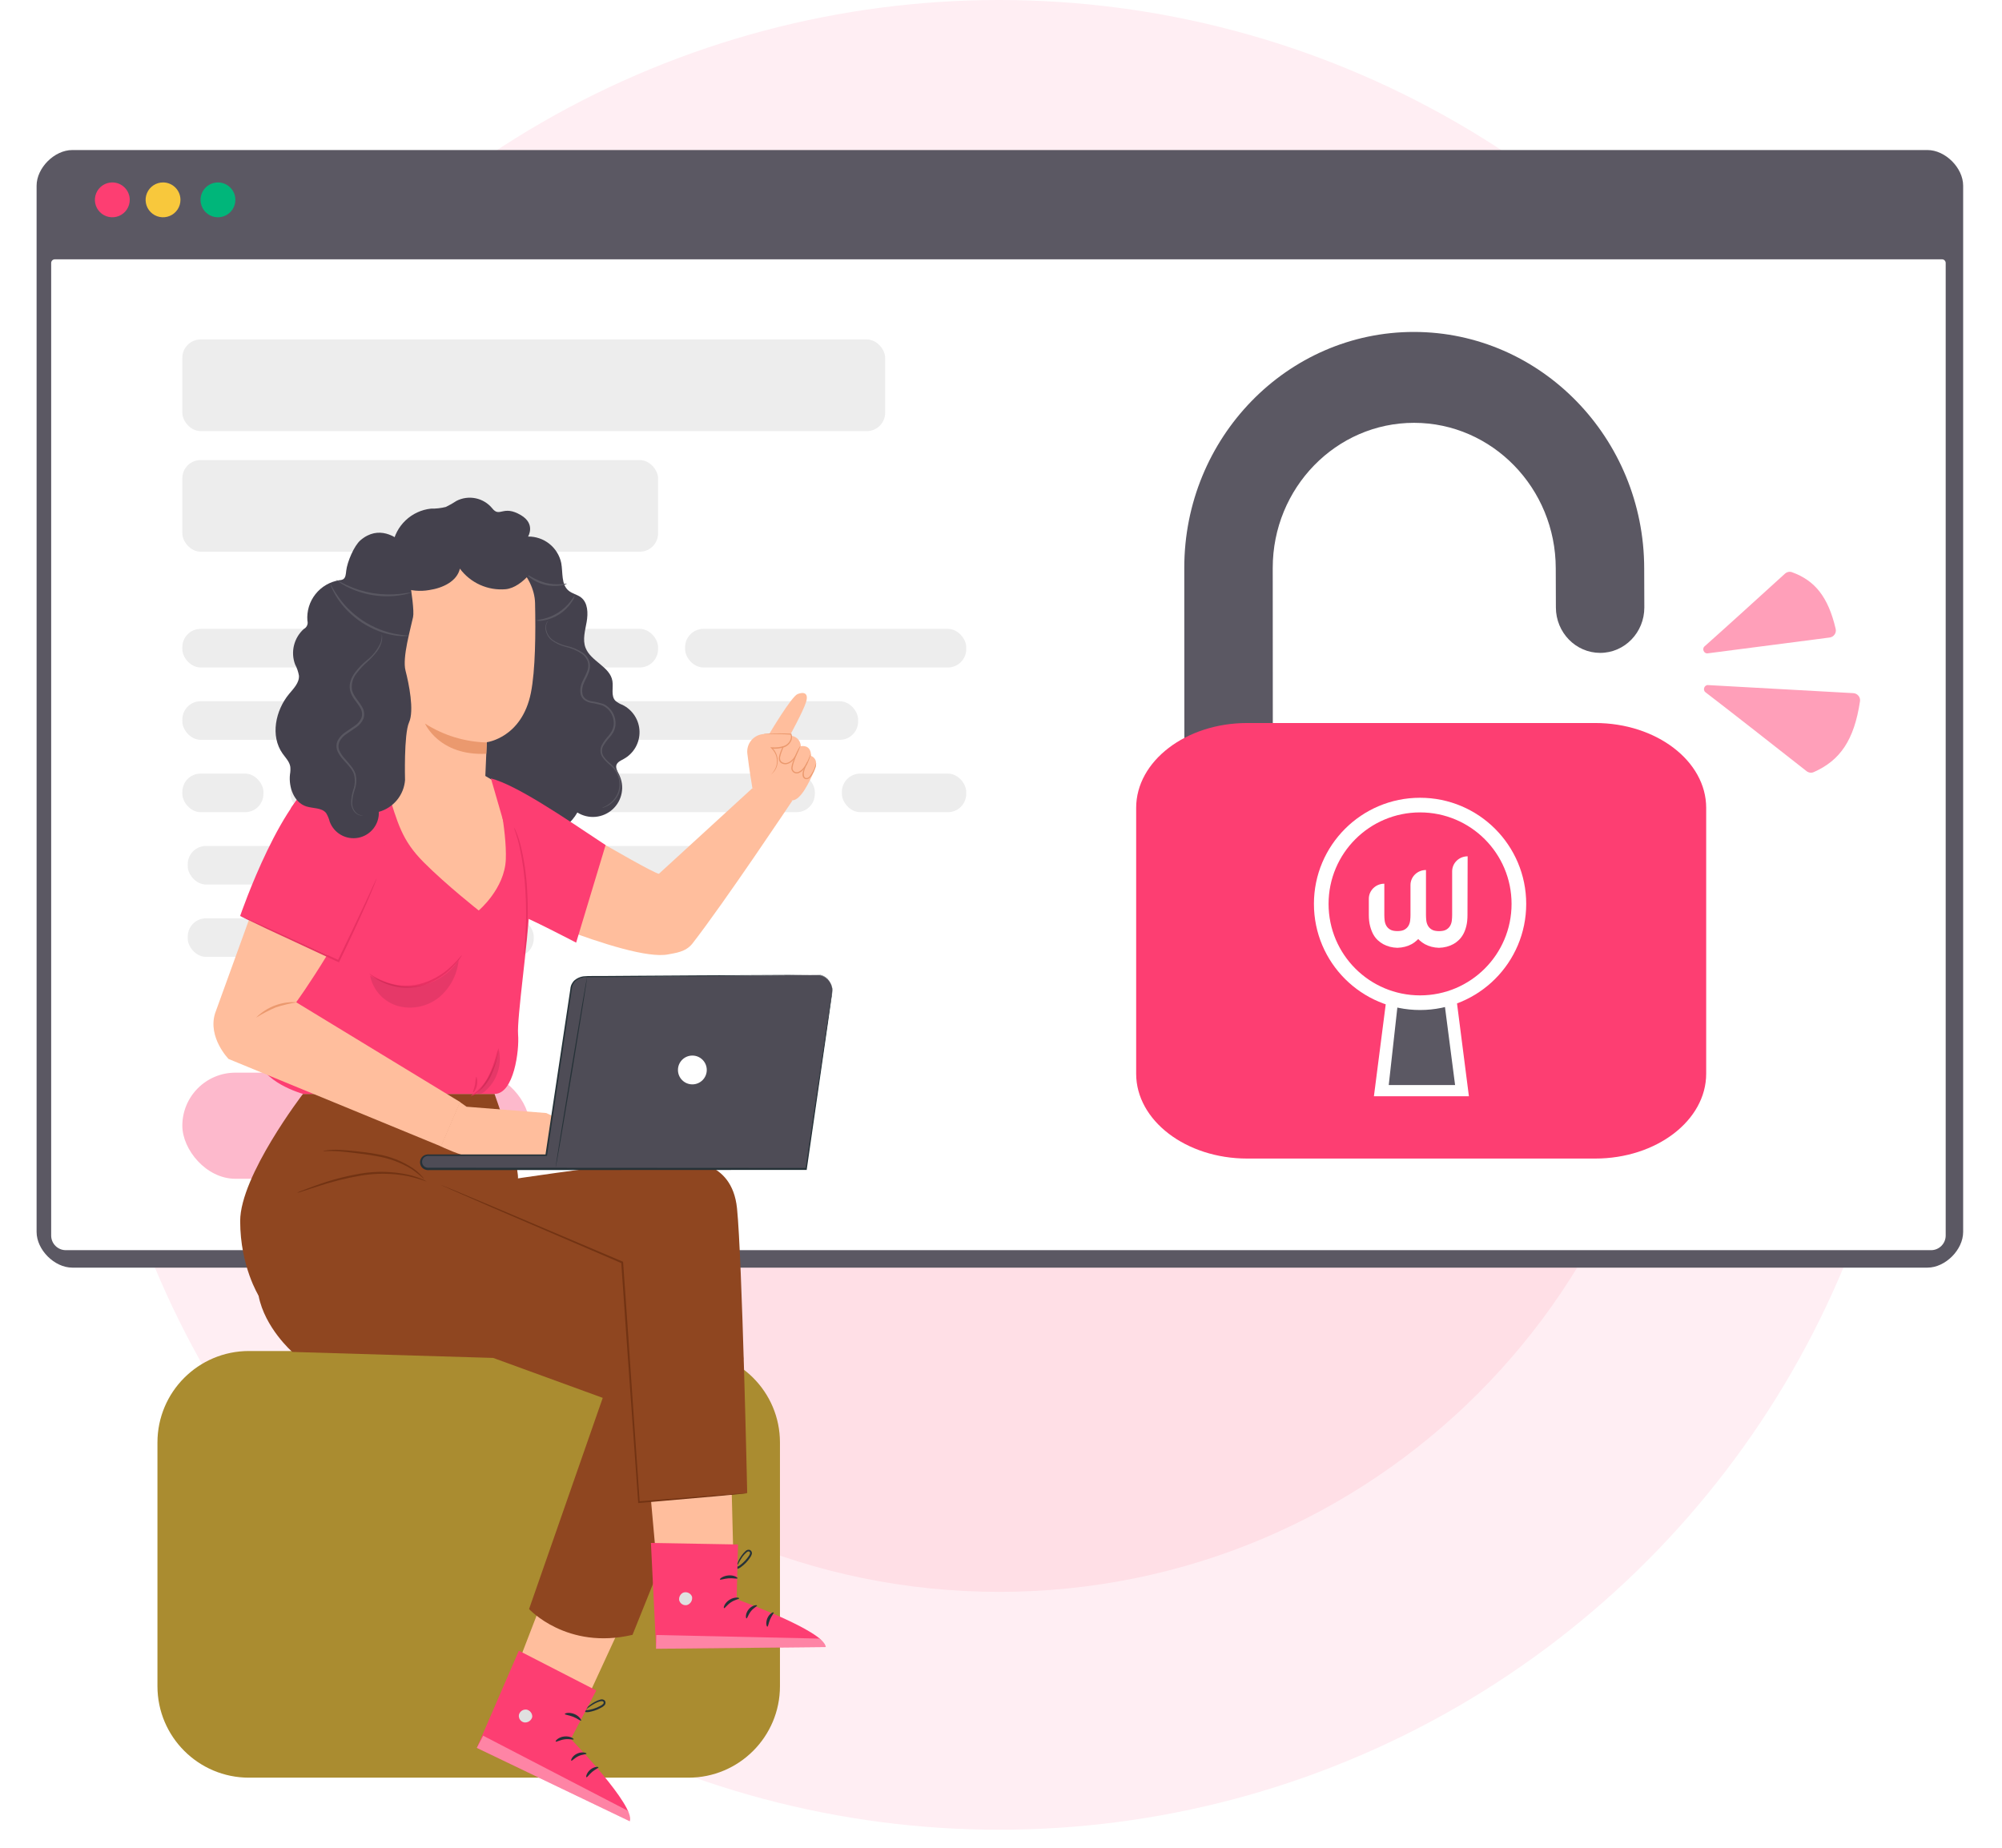 <svg width="547" height="505" viewBox="0 0 547 505" fill="none" xmlns="http://www.w3.org/2000/svg">
<circle cx="273" cy="250" r="250" fill="#FFEEF3"/>
<path d="M273 435C375.173 435 458 352.173 458 250C458 147.827 375.173 65 273 65C170.827 65 88 147.827 88 250C88 352.173 170.827 435 273 435Z" fill="#FFDFE6"/>
<g filter="url(#filter0_d)">
<path d="M526.637 37H19.748C14.874 37 10 41.874 10 46.748V332.648C10 337.522 14.874 342.397 19.748 342.397H526.637C531.512 342.397 536.386 337.522 536.386 332.648V46.748C536.386 41.874 531.512 37 526.637 37Z" fill="#5B5863"/>
<path d="M530.615 66.864H14.982C14.43 66.864 13.982 67.311 13.982 67.864V333.625C13.982 335.835 15.773 337.625 17.982 337.625H527.615C529.824 337.625 531.615 335.835 531.615 333.625V67.864C531.615 67.311 531.167 66.864 530.615 66.864Z" fill="white"/>
<path d="M487.692 152.769C481.39 158.51 470.797 168.129 465.714 172.642C464.956 173.315 465.57 174.667 466.575 174.536L499.891 170.214C501.034 170.065 501.82 168.98 501.557 167.858C499.502 159.083 495.879 154.634 489.622 152.364C488.956 152.123 488.216 152.291 487.692 152.769Z" fill="#FF9FB9"/>
<path d="M493.597 206.724C485.666 200.484 472.049 189.807 465.965 185.158C465.16 184.542 465.665 183.151 466.676 183.207L506.36 185.409C507.51 185.472 508.372 186.495 508.201 187.635C506.604 198.261 502.758 203.806 495.56 206.99C494.91 207.278 494.156 207.163 493.597 206.724Z" fill="#FF9FB9"/>
<g filter="url(#filter1_d)">
<path d="M327.16 228.137C324.971 225.888 323.617 222.783 323.614 219.353L323.578 147.207C323.55 111.613 351.712 82.678 386.357 82.707C421.001 82.737 449.21 111.724 449.238 147.326L449.274 158C449.279 164.859 443.875 170.414 437.202 170.408C430.528 170.402 425.114 164.838 425.109 157.98L425.073 147.306C425.056 125.398 407.697 107.561 386.377 107.543C365.057 107.524 347.726 125.327 347.744 147.227L347.779 219.373C347.785 226.231 342.379 231.786 335.706 231.78C332.37 231.778 329.347 230.385 327.16 228.137Z" fill="#5B5863"/>
<path d="M340.769 308.591C324.04 308.591 310.429 298.19 310.429 285.406V212.757C310.429 199.973 324.04 189.572 340.769 189.572H435.836C452.566 189.572 466.176 199.973 466.176 212.757V285.406C466.176 298.19 452.566 308.591 435.836 308.591H340.769Z" fill="#FD3E72"/>
<path d="M450.196 218.851C450.196 211.775 441.881 205.987 431.719 205.987H344.874C334.711 205.987 326.396 211.775 326.396 218.851V279.31C326.396 286.385 334.711 292.174 344.874 292.174H431.719C441.881 292.174 450.196 286.385 450.196 279.31V218.851Z" fill="#FD3E72"/>
<path d="M403.949 244.46C403.949 236.474 396.797 230 387.975 230C379.152 230 372 236.474 372 244.46C372 249.751 375.149 254.433 379.834 256.954L375.391 291.563H388.368H401.344L396.86 256.544C401.134 253.95 403.949 249.469 403.949 244.46Z" fill="white"/>
<path d="M380 288L383 261H393.5L397 288H380Z" fill="#5B5863" stroke="#5B5863"/>
<circle cx="388" cy="239" r="29" fill="white"/>
<circle cx="388" cy="239" r="23.5" fill="#FD3E72" stroke="#FD3E72" stroke-width="3"/>
<path d="M401 226C398.656 226 396.766 227.836 396.766 230.112V242.022C396.766 242.52 396.737 243.018 396.678 243.544C396.62 244.056 396.473 244.526 396.239 244.953C396.004 245.38 395.653 245.735 395.184 246.02C394.715 246.304 394.041 246.447 393.192 246.447C392.342 246.447 391.668 246.304 391.199 246.02C390.73 245.735 390.379 245.38 390.144 244.953C389.91 244.526 389.763 244.056 389.705 243.544C389.646 243.032 389.617 242.52 389.617 242.022V229.742C387.273 229.742 385.383 231.578 385.383 233.854V242.007C385.383 242.505 385.354 243.003 385.295 243.53C385.237 244.042 385.09 244.512 384.856 244.939C384.621 245.365 384.27 245.721 383.801 246.006C383.332 246.29 382.658 246.433 381.808 246.433C380.959 246.433 380.285 246.29 379.816 246.006C379.347 245.721 378.996 245.365 378.761 244.939C378.527 244.512 378.38 244.042 378.322 243.53C378.263 243.018 378.234 242.505 378.234 242.007V233.484C375.89 233.484 374 235.334 374 237.596V242.007C374 243.174 374.117 244.199 374.352 245.081C374.586 245.963 374.879 246.717 375.231 247.357C375.597 247.998 376.007 248.524 376.476 248.951C376.945 249.378 377.428 249.719 377.912 249.99C379.04 250.616 380.343 250.957 381.794 251C383.273 250.957 384.577 250.616 385.72 249.99C386.203 249.719 386.687 249.378 387.141 248.951C387.258 248.837 387.375 248.723 387.493 248.595C387.61 248.723 387.727 248.837 387.844 248.951C388.313 249.378 388.797 249.719 389.28 249.99C390.408 250.616 391.712 250.957 393.162 251C394.642 250.957 395.946 250.616 397.088 249.99C397.572 249.719 398.055 249.378 398.509 248.951C398.978 248.524 399.388 247.998 399.755 247.357C400.121 246.717 400.414 245.963 400.634 245.081C400.854 244.199 400.956 243.188 400.956 242.007L401 226Z" fill="white"/>
</g>
<rect x="49.818" y="289.119" width="94.904" height="28.998" rx="14.499" fill="#FDB9CC"/>
<rect x="49.818" y="88.763" width="192.025" height="25.044" rx="5" fill="#EDEDED"/>
<rect x="49.818" y="121.718" width="129.986" height="25.044" rx="5" fill="#EDEDED"/>
<rect x="49.818" y="167.85" width="129.986" height="10.545" rx="5" fill="#EDEDED"/>
<rect x="49.818" y="187.622" width="88.627" height="10.545" rx="5" fill="#EDEDED"/>
<rect x="145.831" y="187.622" width="88.627" height="10.545" rx="5" fill="#EDEDED"/>
<rect x="49.818" y="207.393" width="22.157" height="10.545" rx="5" fill="#EDEDED"/>
<rect x="79.361" y="207.393" width="143.28" height="10.545" rx="5" fill="#EDEDED"/>
<rect x="51.296" y="227.164" width="150.666" height="10.545" rx="5" fill="#EDEDED"/>
<rect x="51.296" y="246.937" width="54.653" height="10.545" rx="5" fill="#EDEDED"/>
<rect x="117.766" y="246.937" width="28.065" height="10.545" rx="5" fill="#EDEDED"/>
<rect x="230.026" y="207.393" width="33.974" height="10.545" rx="5" fill="#EDEDED"/>
<rect x="187.19" y="167.851" width="76.81" height="10.545" rx="5" fill="#EDEDED"/>
<path d="M64.311 50.613C64.311 51.555 64.031 52.475 63.508 53.258C62.985 54.041 62.241 54.652 61.371 55.012C60.501 55.372 59.544 55.467 58.62 55.283C57.697 55.099 56.849 54.646 56.183 53.98C55.517 53.314 55.063 52.466 54.88 51.542C54.696 50.618 54.79 49.661 55.151 48.791C55.511 47.921 56.121 47.178 56.904 46.654C57.687 46.131 58.608 45.852 59.549 45.852C60.175 45.852 60.794 45.975 61.371 46.215C61.949 46.454 62.474 46.804 62.916 47.247C63.358 47.689 63.709 48.214 63.948 48.791C64.187 49.369 64.311 49.988 64.311 50.613Z" fill="#00B67A"/>
<path d="M35.449 50.613C35.449 51.555 35.17 52.475 34.647 53.258C34.123 54.041 33.38 54.652 32.51 55.012C31.64 55.372 30.683 55.467 29.759 55.283C28.835 55.099 27.987 54.646 27.321 53.98C26.655 53.314 26.202 52.466 26.018 51.542C25.834 50.618 25.929 49.661 26.289 48.791C26.649 47.921 27.26 47.178 28.043 46.654C28.826 46.131 29.746 45.852 30.688 45.852C31.313 45.852 31.932 45.975 32.51 46.215C33.087 46.454 33.612 46.804 34.054 47.247C34.497 47.689 34.847 48.214 35.087 48.791C35.326 49.369 35.449 49.988 35.449 50.613Z" fill="#FD3E72"/>
<path d="M49.307 50.614C49.307 51.557 49.026 52.48 48.501 53.264C47.976 54.048 47.229 54.658 46.356 55.017C45.483 55.376 44.524 55.467 43.599 55.279C42.674 55.092 41.826 54.633 41.162 53.962C40.498 53.292 40.048 52.439 39.87 51.512C39.692 50.585 39.793 49.626 40.161 48.757C40.529 47.888 41.147 47.148 41.936 46.631C42.726 46.114 43.651 45.843 44.595 45.852C45.849 45.865 47.047 46.373 47.93 47.264C48.812 48.156 49.307 49.359 49.307 50.614Z" fill="#F8C83C"/>
</g>
<g filter="url(#filter2_d)">
<path d="M188.105 365.181H68.02C54.213 365.181 43.02 376.374 43.02 390.181V456.772C43.02 470.579 54.213 481.772 68.02 481.772H188.105C201.912 481.772 213.105 470.579 213.105 456.772V390.181C213.105 376.374 201.912 365.181 188.105 365.181Z" fill="#AA8C30"/>
<path d="M107.258 144.968C107.667 142.382 108.917 140.004 110.814 138.201C112.711 136.397 115.149 135.269 117.752 134.99C119.12 135.016 120.486 134.862 121.815 134.532C122.826 134.044 123.802 133.488 124.738 132.866C126.35 132.045 128.194 131.798 129.966 132.167C131.737 132.535 133.33 133.497 134.481 134.893C136.566 137.563 137.404 133.85 142.334 136.773C146.417 139.2 144.283 142.62 144.283 142.62C146.397 142.589 148.456 143.293 150.108 144.612C151.761 145.93 152.905 147.781 153.344 149.849C153.832 152.48 153.296 155.695 155.342 157.391C156.316 158.229 157.719 158.453 158.752 159.252C160.652 160.723 160.701 163.568 160.292 165.936C159.882 168.303 159.122 170.807 159.999 173.048C161.441 176.731 166.683 178.183 167.326 182.081C167.628 183.922 166.859 186.134 168.135 187.488C168.712 187.978 169.372 188.361 170.084 188.618C171.454 189.292 172.613 190.329 173.433 191.617C174.254 192.904 174.705 194.392 174.737 195.919C174.769 197.445 174.381 198.951 173.616 200.272C172.85 201.593 171.736 202.678 170.396 203.409C169.655 203.818 168.768 204.189 168.447 204.987C168.125 205.786 168.72 206.8 169.139 207.647C169.924 209.207 170.177 210.981 169.859 212.698C169.542 214.415 168.671 215.981 167.381 217.157C166.09 218.333 164.45 219.055 162.71 219.211C160.971 219.368 159.229 218.951 157.748 218.024C156.148 220.854 153.51 222.951 150.392 223.87C148.977 224.337 147.456 224.377 146.017 223.987C144.902 223.58 143.881 222.95 143.016 222.136C138.758 218.424 132.786 212.743 132.386 207.112" fill="#44414D"/>
<path d="M205.55 211.399L180.022 234.783C176.855 234.052 137.989 210.814 137.989 210.814L131.87 240.717C131.87 240.717 171.652 259.005 182.594 256.793C184.387 256.423 187.32 256.199 189.161 253.87C197.931 242.617 216.502 214.77 216.502 214.77L205.55 211.399Z" fill="#FFBE9D"/>
<path d="M217.914 185.666C216.229 186.358 210.207 196.51 210.207 196.51L208.697 196.588C208.041 196.624 207.399 196.793 206.812 197.087C206.224 197.38 205.703 197.792 205.281 198.295C204.858 198.799 204.544 199.383 204.358 200.013C204.171 200.643 204.116 201.305 204.196 201.957C204.693 206.186 205.579 211.398 205.579 211.398L213.998 215.237L216.502 214.711C218.821 214.594 221.081 209.839 222.513 206.546C223.946 203.253 221.597 202.561 221.597 202.561C221.597 199.258 218.801 199.911 218.801 199.911C218.794 199.524 218.709 199.143 218.554 198.79C218.398 198.436 218.173 198.117 217.893 197.85C217.613 197.584 217.283 197.376 216.922 197.238C216.561 197.1 216.177 197.035 215.79 197.046C215.79 197.046 219.522 190.226 220.253 187.8C220.984 185.374 219.6 184.984 217.914 185.666Z" fill="#FFBE9D"/>
<path d="M218.635 199.911C218.394 200.642 218.101 201.355 217.759 202.045C217.607 202.407 217.431 202.758 217.232 203.097C216.979 203.481 216.67 203.826 216.316 204.12C215.921 204.46 215.45 204.7 214.943 204.822C214.659 204.873 214.368 204.865 214.088 204.798C213.808 204.731 213.545 204.606 213.316 204.432C213.081 204.238 212.914 203.976 212.838 203.682C212.78 203.402 212.78 203.113 212.838 202.834C212.939 202.345 213.082 201.865 213.267 201.402C213.565 200.615 213.917 199.85 214.319 199.112C214.585 198.617 214.881 198.138 215.206 197.68C215.309 197.497 215.44 197.333 215.595 197.192C215.644 197.192 215.147 197.952 214.524 199.219C214.154 199.962 213.828 200.727 213.549 201.509C213.38 201.959 213.246 202.421 213.15 202.892C213.096 203.121 213.105 203.361 213.175 203.585C213.246 203.81 213.375 204.011 213.549 204.169C213.742 204.313 213.963 204.416 214.198 204.472C214.433 204.527 214.676 204.533 214.913 204.49C215.365 204.384 215.785 204.174 216.141 203.876C216.481 203.598 216.776 203.269 217.018 202.902C217.225 202.592 217.407 202.266 217.564 201.928C217.87 201.23 218.228 200.555 218.635 199.911Z" fill="#EB996E"/>
<path d="M221.5 202.093C221.481 202.293 221.435 202.49 221.364 202.678C221.21 203.198 221.025 203.709 220.808 204.207C220.499 204.967 220.068 205.671 219.532 206.292C219.217 206.677 218.816 206.984 218.363 207.189C218.108 207.323 217.821 207.38 217.534 207.352C217.248 207.325 216.976 207.214 216.753 207.034C216.529 206.853 216.363 206.611 216.275 206.338C216.187 206.064 216.181 205.77 216.258 205.493C216.34 205.014 216.471 204.544 216.648 204.09C216.907 203.33 217.21 202.585 217.554 201.859C217.846 201.236 218.109 200.739 218.304 200.407C218.386 200.225 218.498 200.057 218.635 199.91C218.684 199.91 218.294 200.69 217.768 201.947C217.505 202.58 217.213 203.34 216.94 204.188C216.773 204.621 216.655 205.072 216.589 205.532C216.521 205.751 216.519 205.985 216.584 206.205C216.65 206.424 216.779 206.619 216.956 206.765C217.133 206.91 217.349 207 217.577 207.022C217.805 207.043 218.035 206.996 218.236 206.887C218.647 206.697 219.013 206.422 219.308 206.078C219.835 205.499 220.269 204.842 220.594 204.129C221.14 202.882 221.451 202.073 221.5 202.093Z" fill="#EB996E"/>
<path d="M222.991 204.539C222.992 205.079 222.879 205.614 222.659 206.108C222.463 206.661 222.205 207.191 221.89 207.686C221.708 207.989 221.493 208.27 221.247 208.524C221.099 208.675 220.918 208.788 220.718 208.854C220.518 208.92 220.305 208.937 220.097 208.904C219.889 208.847 219.702 208.729 219.56 208.566C219.418 208.403 219.327 208.202 219.298 207.988C219.247 207.627 219.267 207.26 219.356 206.907C219.496 206.337 219.706 205.788 219.98 205.27C220.202 204.784 220.452 204.312 220.73 203.857C220.626 204.384 220.446 204.893 220.194 205.367C219.959 205.882 219.779 206.421 219.659 206.975C219.602 207.297 219.602 207.627 219.659 207.949C219.678 208.1 219.74 208.242 219.836 208.359C219.933 208.476 220.06 208.564 220.204 208.612C220.361 208.635 220.521 208.619 220.67 208.567C220.82 208.514 220.954 208.426 221.062 208.31C221.292 208.081 221.495 207.826 221.666 207.55C221.984 207.075 222.257 206.573 222.484 206.049C222.825 205.133 222.942 204.529 222.991 204.539Z" fill="#EB996E"/>
<path d="M208.697 196.588C211.178 196.484 213.663 196.507 216.141 196.656C216.319 197.281 216.267 197.948 215.996 198.538C215.724 199.128 215.25 199.601 214.66 199.872C213.46 200.371 212.153 200.559 210.86 200.417C211.356 200.881 211.749 201.444 212.014 202.069C212.28 202.694 212.412 203.367 212.402 204.046C212.392 204.725 212.24 205.394 211.956 206.011C211.672 206.628 211.262 207.178 210.753 207.627" fill="#FFBE9D"/>
<path d="M210.753 207.589C211.27 207.038 211.682 206.397 211.971 205.699C212.311 204.809 212.377 203.838 212.16 202.91C211.943 201.983 211.453 201.142 210.753 200.496L210.441 200.203H210.87C212.018 200.314 213.177 200.181 214.27 199.814C215.586 199.307 216.472 197.806 215.995 196.666L216.131 196.764C213.959 196.598 212.098 196.598 210.782 196.579H209.252C209.068 196.604 208.881 196.604 208.697 196.579C208.876 196.534 209.059 196.511 209.243 196.511C209.603 196.511 210.12 196.452 210.782 196.433C212.098 196.433 213.959 196.355 216.151 196.491H216.248V196.588C216.376 196.93 216.425 197.295 216.391 197.658C216.357 198.021 216.242 198.371 216.053 198.683C215.673 199.352 215.079 199.873 214.368 200.164C213.224 200.55 212.012 200.686 210.811 200.564L210.928 200.291C211.752 201.065 212.288 202.095 212.448 203.214C212.574 204.089 212.46 204.981 212.117 205.796C211.883 206.329 211.552 206.815 211.143 207.228C211.032 207.368 210.901 207.49 210.753 207.589Z" fill="#EB996E"/>
<path d="M159.96 463.551C160.148 463.3 160.278 463.01 160.34 462.703C160.587 461.889 160.656 461.032 160.545 460.189C160.52 459.895 160.451 459.605 160.34 459.332C160.276 459.155 160.166 458.999 160.02 458.88C159.874 458.762 159.698 458.685 159.512 458.659C159.399 458.647 159.284 458.659 159.176 458.696C159.068 458.733 158.97 458.794 158.888 458.874C158.743 459.032 158.654 459.234 158.635 459.449C158.605 459.799 158.605 460.151 158.635 460.501C158.694 461.212 158.694 461.884 158.801 462.713C158.838 462.948 158.938 463.17 159.091 463.353C159.244 463.537 159.443 463.676 159.668 463.755C160.095 463.881 160.547 463.901 160.983 463.814C161.77 463.672 162.537 463.443 163.273 463.132C163.623 462.982 163.965 462.813 164.296 462.625C164.649 462.455 164.963 462.217 165.222 461.923C165.368 461.748 165.447 461.528 165.447 461.3C165.447 461.072 165.368 460.851 165.222 460.676C165.072 460.542 164.891 460.447 164.695 460.401C164.499 460.355 164.295 460.359 164.101 460.413C163.528 460.564 162.978 460.79 162.464 461.085C161.721 461.487 161.039 461.992 160.438 462.586C160.019 463.005 159.834 463.287 159.863 463.307C160.726 462.595 161.656 461.968 162.64 461.436C163.129 461.185 163.645 460.993 164.179 460.861C164.452 460.861 164.744 460.861 164.852 460.998C164.915 461.093 164.944 461.206 164.933 461.32C164.922 461.433 164.873 461.54 164.793 461.621C164.566 461.846 164.303 462.031 164.014 462.167C163.702 462.333 163.371 462.489 163.039 462.635C162.337 462.924 161.605 463.137 160.857 463.268C160.518 463.352 160.163 463.352 159.824 463.268C159.684 463.223 159.561 463.138 159.469 463.024C159.378 462.91 159.321 462.771 159.307 462.625C159.2 461.953 159.181 461.173 159.113 460.501C159.074 460.178 159.057 459.852 159.064 459.527C159.064 459.254 159.22 459.117 159.415 459.137C159.873 459.137 160.028 459.77 160.106 460.267C160.27 461.361 160.221 462.476 159.96 463.551Z" fill="#263238"/>
<path d="M201.438 424.381C201.508 424.077 201.508 423.76 201.438 423.456C201.28 422.614 200.948 421.814 200.464 421.107C200.314 420.856 200.127 420.63 199.908 420.435C199.773 420.303 199.605 420.211 199.421 420.168C199.237 420.125 199.045 420.133 198.866 420.192C198.758 420.23 198.66 420.292 198.579 420.373C198.498 420.453 198.436 420.551 198.398 420.659C198.334 420.862 198.334 421.08 198.398 421.283C198.529 421.622 198.692 421.949 198.885 422.257C199.246 422.871 199.538 423.475 200.006 424.206C200.144 424.4 200.332 424.553 200.549 424.651C200.767 424.749 201.006 424.787 201.243 424.761C201.682 424.688 202.095 424.503 202.442 424.225C203.403 423.536 204.234 422.681 204.897 421.702C205.133 421.392 205.312 421.042 205.423 420.669C205.481 420.448 205.459 420.213 205.361 420.006C205.263 419.8 205.095 419.634 204.887 419.539C204.697 419.48 204.495 419.472 204.3 419.515C204.105 419.558 203.925 419.65 203.777 419.782C203.327 420.174 202.931 420.623 202.598 421.117C202.112 421.807 201.725 422.561 201.448 423.358C201.32 423.64 201.251 423.945 201.243 424.255C201.71 423.232 202.268 422.254 202.909 421.331C203.237 420.891 203.616 420.492 204.04 420.143C204.126 420.06 204.233 420.001 204.348 419.97C204.464 419.939 204.586 419.938 204.702 419.967C204.798 420.024 204.872 420.112 204.911 420.217C204.95 420.321 204.952 420.436 204.917 420.542C204.819 420.847 204.668 421.131 204.468 421.38C204.261 421.676 204.037 421.959 203.796 422.228C203.299 422.801 202.736 423.315 202.12 423.758C201.838 423.984 201.502 424.134 201.146 424.196C201 424.215 200.852 424.192 200.719 424.13C200.587 424.068 200.474 423.969 200.396 423.845C200.006 423.29 199.636 422.598 199.285 422.023C199.106 421.754 198.949 421.471 198.817 421.176C198.72 420.913 198.817 420.747 198.954 420.669C199.382 420.494 199.791 420.971 200.074 421.38C200.71 422.288 201.173 423.305 201.438 424.381Z" fill="#263238"/>
<path d="M172.549 433.891L160.662 459.663L141.477 450.796L153.773 418.906L172.549 433.891Z" fill="#FFBE9D"/>
<path d="M162.912 457.938L155.965 471.19C155.965 471.19 173.747 489.575 172.071 493.677L130.272 473.635L141.759 447.074L162.912 457.938Z" fill="#FD3E72"/>
<path d="M143.903 463.18C143.442 463.109 142.971 463.211 142.581 463.466C142.19 463.722 141.908 464.112 141.789 464.563C141.702 465.028 141.8 465.508 142.062 465.901C142.324 466.294 142.73 466.569 143.192 466.668C143.681 466.741 144.18 466.63 144.592 466.357C145.005 466.083 145.301 465.666 145.423 465.187C145.451 464.703 145.297 464.227 144.993 463.851C144.688 463.474 144.255 463.225 143.776 463.15" fill="#E0E0E0"/>
<g opacity="0.6">
<path opacity="0.6" d="M130.272 473.635L132.016 470.302L171.438 490.764C171.438 490.764 172.909 492.469 172.071 493.687L130.272 473.635Z" fill="white"/>
</g>
<path d="M156.745 471.295C156.638 471.5 155.576 471.101 154.251 471.295C152.925 471.49 151.99 472.075 151.834 471.9C151.678 471.724 152.555 470.691 154.163 470.516C155.771 470.341 156.833 471.13 156.745 471.295Z" fill="#263238"/>
<path d="M160.253 475.213C160.204 475.437 159.161 475.359 158.051 475.886C156.94 476.412 156.306 477.24 156.102 477.133C155.897 477.026 156.326 475.808 157.719 475.184C159.113 474.561 160.34 475.018 160.253 475.213Z" fill="#263238"/>
<path d="M160.233 481.653C160.028 481.653 160.233 480.455 161.285 479.587C162.338 478.72 163.517 478.73 163.517 478.944C163.517 479.159 162.649 479.47 161.792 480.191C160.935 480.912 160.438 481.731 160.233 481.653Z" fill="#263238"/>
<path d="M158.781 466.191C158.606 466.337 157.807 465.606 156.618 465.139C155.429 464.671 154.348 464.593 154.328 464.369C154.309 464.145 155.517 463.823 156.91 464.369C158.304 464.915 158.908 466.084 158.781 466.191Z" fill="#263238"/>
<path d="M172.822 442.738L203.104 367.382C203.104 367.382 202.403 353.994 199.938 349.775C197.473 345.556 122.818 320.896 122.818 320.896C122.818 320.896 103.799 316.316 91.123 320.896C78.446 325.475 68.937 341.357 70.661 350.126C72.386 358.895 79.859 365.433 79.859 365.433L134.754 367.07L164.686 377.983L144.556 435.693C144.556 435.693 154.884 446.966 172.822 442.738Z" fill="#8F4620"/>
<path d="M199.636 392.218L200.347 420.581L179.223 421.098L176.173 387.054L199.636 392.218Z" fill="#FFBE9D"/>
<path d="M201.653 418.048L201.263 433.005C201.263 433.005 225.339 441.647 225.621 446.071L179.272 446.548L177.849 417.629L201.653 418.048Z" fill="#FD3E72"/>
<path d="M186.862 431.133C186.423 431.284 186.052 431.587 185.816 431.987C185.58 432.387 185.495 432.859 185.576 433.316C185.702 433.763 185.994 434.145 186.392 434.385C186.791 434.624 187.265 434.701 187.719 434.602C188.19 434.451 188.588 434.132 188.838 433.706C189.088 433.28 189.172 432.777 189.074 432.293C188.895 431.839 188.547 431.473 188.104 431.27C187.661 431.066 187.157 431.042 186.696 431.202" fill="#E0E0E0"/>
<g opacity="0.6">
<path opacity="0.6" d="M179.243 446.548L179.33 442.787L223.741 443.761C223.741 443.761 225.816 444.638 225.592 446.09L179.243 446.548Z" fill="white"/>
</g>
<path d="M201.964 432.76C201.964 432.985 200.834 433.101 199.723 433.842C198.613 434.582 198.038 435.537 197.823 435.45C197.609 435.362 197.94 434.047 199.295 433.179C200.649 432.312 202.013 432.546 201.964 432.76Z" fill="#263238"/>
<path d="M206.846 434.719C206.904 434.933 205.93 435.333 205.17 436.298C204.41 437.262 204.196 438.246 203.972 438.246C203.747 438.246 203.592 436.95 204.556 435.771C205.521 434.592 206.846 434.505 206.846 434.719Z" fill="#263238"/>
<path d="M209.671 440.507C209.467 440.566 209.136 439.435 209.671 438.188C210.207 436.941 211.289 436.434 211.386 436.629C211.484 436.824 210.841 437.487 210.412 438.51C209.983 439.533 209.896 440.459 209.671 440.507Z" fill="#263238"/>
<path d="M201.507 427.294C201.409 427.509 200.367 427.207 199.09 427.294C197.814 427.382 196.82 427.811 196.703 427.616C196.586 427.421 197.531 426.641 199.041 426.505C200.552 426.369 201.653 427.119 201.507 427.294Z" fill="#263238"/>
<path d="M187.3 313.451C187.3 313.451 199.967 312.477 201.37 326.176C202.773 339.876 204.157 403.997 204.157 403.997L174.585 406.463L170.006 340.967L122.818 320.895C122.818 320.895 178.853 311.698 187.3 313.451Z" fill="#8F4620"/>
<path d="M135.124 294.92C135.124 294.92 142.812 316.463 141.35 318.859C139.889 321.256 120.129 331.136 120.129 331.136L70.7 350.126C70.7 350.126 65.624 342.049 65.624 329.665C65.624 317.281 82.782 294.92 82.782 294.92H135.124Z" fill="#8F4620"/>
<path d="M120.48 319.795C120.48 319.795 120.548 319.795 120.704 319.921L121.405 320.243L124.143 321.461L134.423 325.943L169.899 341.211L169.743 340.987C170.191 347.456 170.668 354.442 171.175 361.672C172.373 378.577 173.484 394.157 174.361 406.492V406.716H174.575L196.128 404.826L202.062 404.271L203.611 404.105C203.789 404.101 203.966 404.075 204.137 404.027H203.611L202.052 404.124L196.109 404.553L174.546 406.258L174.78 406.463C173.932 394.128 172.831 378.548 171.701 361.643C171.195 354.413 170.727 347.427 170.249 340.958V340.792L170.093 340.733L134.549 325.641L124.211 321.305L121.435 320.175L120.714 319.892C120.641 319.848 120.562 319.815 120.48 319.795Z" fill="#723313"/>
<path d="M81.165 321.948C81.638 321.872 82.102 321.744 82.548 321.568L86.27 320.369C90.335 318.992 94.502 317.94 98.732 317.222C102.957 316.532 107.271 316.588 111.477 317.388C113.207 317.791 114.914 318.286 116.592 318.869C116.189 318.603 115.758 318.384 115.306 318.216C114.095 317.708 112.844 317.304 111.564 317.008C107.317 316.083 102.934 315.971 98.645 316.676C94.383 317.391 90.198 318.504 86.144 319.999C84.585 320.554 83.338 321.032 82.48 321.373C82.023 321.519 81.583 321.712 81.165 321.948Z" fill="#723313"/>
<path d="M88.151 310.597C89.588 310.509 91.03 310.509 92.467 310.597C93.802 310.684 95.39 310.889 97.154 311.093C98.917 311.298 100.847 311.542 102.844 311.922C106.276 312.471 109.567 313.689 112.529 315.507C113.711 316.331 114.834 317.236 115.89 318.216C115.7 317.872 115.456 317.56 115.169 317.29C114.443 316.503 113.632 315.798 112.753 315.186C109.794 313.232 106.452 311.933 102.951 311.376C100.925 310.996 98.976 310.772 97.203 310.587C95.429 310.402 93.841 310.246 92.496 310.207C91.426 310.155 90.353 310.2 89.291 310.343C88.9 310.37 88.516 310.455 88.151 310.597Z" fill="#723313"/>
<path d="M136.371 210.064C139.856 211.409 142.759 213.933 144.575 217.197C147.664 222.653 146.836 225.352 146.037 228.577C145.238 231.802 143.806 238.204 143.728 237.794C143.65 237.385 136.371 210.064 136.371 210.064Z" fill="#FFBE9D"/>
<path d="M136.001 210.055L129.522 206.216L92.984 205.251L105.29 245.609L127.544 259.63L140.736 253.023L142.052 238.36L136.001 210.055Z" fill="#FFBE9D"/>
<path d="M136.371 210.063C136.371 210.063 144.77 237.014 144.575 244.731C144.38 252.448 141.185 274.37 141.555 278.687C141.925 283.003 140.415 294.919 135.144 294.919H82.782C82.782 294.919 70.973 291.655 70.457 284.552C69.94 277.449 79.547 216.728 79.547 216.728C79.547 216.728 86.251 206.614 90.577 205.728C94.903 204.841 102.932 203.019 105.825 211.973C108.719 220.927 109.664 225.517 115.832 231.694C122 237.871 130.798 244.799 130.798 244.799C130.798 244.799 137.891 238.865 138.203 230.837C138.515 222.808 135.524 209.8 135.524 209.8L136.371 210.063Z" fill="#FD3E72"/>
<path d="M128.577 295.505C129.343 295.312 130.051 294.938 130.642 294.414C132.132 293.223 133.328 291.706 134.14 289.98C134.944 288.274 135.542 286.478 135.923 284.631C136.149 283.889 136.27 283.118 136.284 282.342C135.96 283.044 135.712 283.779 135.543 284.534C135.057 286.317 134.425 288.057 133.653 289.737C132.862 291.392 131.756 292.878 130.399 294.112C129.366 295.037 128.577 295.417 128.577 295.505Z" fill="#E83163"/>
<path d="M100.915 262.094C101.171 262.381 101.466 262.631 101.792 262.835C102.639 263.451 103.546 263.98 104.5 264.413C105.915 265.074 107.418 265.527 108.963 265.758C110.865 266.033 112.801 265.95 114.673 265.514C118.054 264.65 121.13 262.866 123.559 260.36C124.292 259.616 124.972 258.821 125.595 257.983C125.842 257.687 126.048 257.359 126.209 257.008C126.131 256.94 125.186 258.275 123.286 260.068C120.835 262.425 117.813 264.104 114.517 264.94C111.207 265.694 107.744 265.377 104.627 264.033C102.269 263.04 100.973 262.007 100.915 262.094Z" fill="#E83163"/>
<path d="M129.249 294.53C129.356 294.627 130.077 293.799 130.321 292.513C130.564 291.227 130.223 290.194 130.087 290.243C129.94 290.956 129.839 291.679 129.785 292.406C129.551 293.575 129.112 294.452 129.249 294.53Z" fill="#E83163"/>
<g opacity="0.3">
<path opacity="0.3" d="M125.332 258.255C124.973 262.257 123.043 265.954 119.963 268.535C118.416 269.784 116.596 270.65 114.651 271.065C112.706 271.48 110.691 271.431 108.768 270.922C106.852 270.374 105.124 269.308 103.775 267.842C102.426 266.375 101.507 264.565 101.119 262.611C103.755 263.964 106.565 264.948 109.47 265.534C112.603 265.953 115.792 265.458 118.651 264.108C121.51 262.758 123.918 260.61 125.585 257.924L125.157 258.372" fill="black"/>
</g>
<g opacity="0.3">
<path opacity="0.3" d="M136.371 283.159C136.747 285.147 136.601 287.199 135.947 289.113C135.293 291.028 134.153 292.74 132.64 294.082C132.349 294.404 131.98 294.646 131.569 294.784C131.158 294.923 130.718 294.952 130.291 294.871C133.238 291.433 135.304 287.33 136.313 282.916" fill="black"/>
</g>
<path d="M65.624 246.27L91.98 258.635C91.98 258.635 102.698 234.861 103.672 231.606C104.647 228.352 107.492 223.217 104.52 216.436C101.548 209.654 94.065 205.884 89.096 207.667C77.453 211.71 65.624 246.27 65.624 246.27Z" fill="#FD3E72"/>
<path d="M142.052 246.193C143.279 246.193 157.417 253.589 157.417 253.589L165.465 226.93C153.442 218.921 141.165 210.591 134.13 208.7L140.269 229.912L142.052 246.193Z" fill="#FD3E72"/>
<path d="M89.398 256.959C84.4 265.163 80.921 269.879 80.921 269.879L125.741 297.161L120.528 309.282L62.457 285.381C62.457 285.381 56.728 279.535 58.755 272.929L68.011 247.372L89.398 256.959Z" fill="#FFBE9D"/>
<path d="M70.028 274.049C71.738 272.981 73.53 272.049 75.387 271.263C77.296 270.648 79.251 270.185 81.233 269.879C79.171 269.731 77.102 270.026 75.164 270.746C73.226 271.465 71.464 272.592 69.999 274.049H70.028Z" fill="#EB996E"/>
<path d="M65.624 246.27C65.802 246.316 65.974 246.378 66.14 246.455L67.602 247.079L72.931 249.447L90.47 257.417L92.604 258.391L92.263 258.518C95.312 252.243 97.972 246.631 99.862 242.587C100.778 240.639 101.519 238.992 102.064 237.793C102.308 237.277 102.503 236.819 102.659 236.498C102.727 236.346 102.805 236.2 102.893 236.059C102.872 236.226 102.823 236.387 102.747 236.537C102.639 236.848 102.474 237.297 102.24 237.871C101.782 239.021 101.08 240.677 100.174 242.743C98.372 246.835 95.76 252.487 92.721 258.752L92.613 258.976L92.389 258.869L90.255 257.894L72.815 249.778L67.563 247.264L66.14 246.563C65.954 246.494 65.779 246.395 65.624 246.27Z" fill="#E83163"/>
<path d="M140.425 222.078C140.67 222.476 140.875 222.897 141.038 223.335C141.522 224.51 141.922 225.718 142.237 226.95C143.23 231.018 143.833 235.171 144.039 239.353C144.299 243.527 144.26 247.715 143.922 251.883C143.786 253.481 143.601 254.806 143.445 255.654C143.388 256.118 143.284 256.575 143.133 257.018C143.132 256.551 143.171 256.085 143.25 255.625C143.338 254.738 143.474 253.452 143.562 251.854C143.806 247.701 143.806 243.536 143.562 239.383C143.342 235.242 142.781 231.126 141.886 227.077C141.605 225.848 141.26 224.635 140.853 223.442C140.67 223.001 140.526 222.545 140.425 222.078Z" fill="#E83163"/>
<path d="M160.428 305.453L149.262 300.153L127.476 298.428L125.653 297.142L120.441 309.263C120.441 309.263 126.15 312.001 129.142 312.244L147.469 311.689L157.047 312.663L160.428 305.453Z" fill="#FFBE9D"/>
<path d="M146.436 165.565C147.079 165.7 147.742 165.7 148.385 165.565C149.972 165.309 151.488 164.725 152.838 163.851C154.187 162.982 155.338 161.84 156.219 160.499C156.617 159.968 156.902 159.361 157.057 158.716C156.643 159.214 156.263 159.738 155.917 160.285C154.025 162.741 151.339 164.463 148.317 165.156C147.682 165.252 147.054 165.389 146.436 165.565Z" fill="#595761"/>
<path d="M143.581 152.616C143.581 152.616 143.971 153.21 144.858 153.892C147.24 155.667 150.228 156.428 153.169 156.007C153.778 155.97 154.371 155.797 154.903 155.5C154.903 155.325 152.165 156.104 148.94 155.256C147.019 154.681 145.208 153.789 143.581 152.616Z" fill="#595761"/>
<path d="M164.51 216.728H164.686C164.803 216.728 164.968 216.66 165.193 216.582C165.829 216.353 166.424 216.024 166.956 215.608C167.812 214.95 168.5 214.098 168.963 213.123C169.576 211.813 169.747 210.339 169.45 208.924C169.286 208.104 168.972 207.321 168.525 206.614C168.025 205.861 167.418 205.184 166.722 204.607C166.004 204.032 165.376 203.352 164.861 202.59C164.627 202.189 164.496 201.736 164.481 201.271C164.465 200.807 164.566 200.346 164.774 199.93C165.288 199.035 165.902 198.201 166.605 197.446C166.973 197.02 167.3 196.56 167.58 196.072C167.853 195.553 168.04 194.994 168.135 194.415C168.299 193.207 168.08 191.978 167.511 190.9C166.941 189.822 166.049 188.949 164.959 188.404C163.83 188.031 162.668 187.763 161.49 187.605C160.966 187.496 160.469 187.284 160.028 186.981C159.617 186.672 159.316 186.238 159.171 185.744C158.955 184.72 159.075 183.654 159.512 182.704C159.912 181.729 160.486 180.814 160.827 179.829C161.249 178.851 161.321 177.757 161.032 176.731C160.701 175.79 160.088 174.974 159.278 174.393C157.845 173.448 156.244 172.786 154.562 172.444C153.217 172.13 151.948 171.551 150.831 170.739C150.038 170.076 149.489 169.167 149.272 168.157C149.108 167.505 149.173 166.817 149.457 166.208C149.652 165.799 149.837 165.633 149.808 165.614C149.62 165.76 149.467 165.947 149.359 166.159C149.039 166.756 148.936 167.444 149.067 168.108C149.253 169.19 149.807 170.174 150.636 170.895C151.77 171.755 153.065 172.378 154.445 172.727C156.074 173.086 157.62 173.747 159.005 174.675C159.737 175.209 160.288 175.953 160.584 176.809C160.837 177.731 160.761 178.713 160.37 179.586C160.009 180.56 159.473 181.418 159.044 182.441C158.554 183.497 158.424 184.685 158.674 185.822C158.843 186.425 159.206 186.956 159.707 187.332C160.208 187.683 160.775 187.928 161.373 188.053C162.514 188.211 163.639 188.468 164.735 188.823C165.728 189.313 166.544 190.101 167.068 191.078C167.592 192.054 167.798 193.17 167.658 194.269C167.572 194.788 167.408 195.291 167.17 195.76C166.907 196.218 166.603 196.651 166.264 197.056C165.536 197.843 164.908 198.717 164.394 199.657C164.155 200.143 164.04 200.681 164.061 201.221C164.081 201.762 164.236 202.29 164.51 202.756C165.053 203.553 165.709 204.265 166.459 204.87C167.13 205.411 167.718 206.048 168.203 206.76C168.625 207.431 168.928 208.169 169.1 208.943C169.4 210.283 169.26 211.684 168.7 212.938C168.274 213.884 167.637 214.72 166.839 215.383C166.136 215.948 165.351 216.401 164.51 216.728Z" fill="#595761"/>
<path d="M106.537 153.649L106.615 149.644L130.857 146.039C138.31 145.552 146.027 153.318 146.193 160.781C146.378 169.073 146.28 179.206 145.053 185.335C142.578 197.66 133 198.82 133 198.82L132.474 211.174L105.017 210.405L106.537 153.649Z" fill="#FFBE9D"/>
<path d="M133 198.887C127.014 198.737 121.182 196.955 116.134 193.733C116.134 193.733 119.973 202.6 132.864 201.976L133 198.887Z" fill="#EB996E"/>
<path d="M149.389 145.747C147.391 150.083 142.909 156.543 138.154 157.011C135.764 157.219 133.36 156.812 131.172 155.828C128.984 154.844 127.084 153.316 125.653 151.389C124.855 154.906 120.889 156.699 117.313 157.235C114.787 157.687 112.185 157.451 109.781 156.553C108.589 156.085 107.536 155.321 106.723 154.331C105.91 153.342 105.363 152.162 105.134 150.902C104.802 148.368 108.534 142.259 111.058 141.85" fill="#44414D"/>
<path d="M110.668 209.167C110.512 211.175 109.741 213.086 108.459 214.64C107.177 216.193 105.448 217.314 103.507 217.849C103.573 219.496 103.049 221.114 102.03 222.41C101.011 223.706 99.563 224.596 97.946 224.92C96.329 225.244 94.65 224.981 93.21 224.178C91.77 223.375 90.663 222.084 90.09 220.538C89.884 219.711 89.556 218.92 89.115 218.19C87.897 216.65 85.53 216.962 83.669 216.358C80.307 215.267 78.846 211.145 79.226 207.638C79.35 206.95 79.383 206.249 79.323 205.553C79.119 204.15 78.018 203.068 77.199 201.909C73.818 197.115 75.25 190.158 78.972 185.647C80.22 184.146 81.798 182.578 81.681 180.629C81.492 179.55 81.134 178.507 80.619 177.54C80.004 175.874 79.903 174.062 80.331 172.339C80.758 170.615 81.694 169.06 83.016 167.875C83.414 167.667 83.728 167.329 83.905 166.918C84.083 166.506 84.113 166.046 83.99 165.614C83.781 163.002 84.569 160.408 86.196 158.354C87.823 156.3 90.169 154.939 92.76 154.546C93.075 154.537 93.386 154.467 93.675 154.341C94.474 153.932 94.494 152.831 94.601 151.934C94.874 149.576 96.706 145.172 98.498 143.623C103.507 139.346 108.359 142.824 110.093 144.461C110.093 144.461 113.523 161.454 112.86 164.62C112.198 167.787 109.869 175.679 110.795 179.236C111.72 182.792 113.221 190.168 111.769 193.393C110.317 196.618 110.668 209.167 110.668 209.167Z" fill="#44414D"/>
<path d="M91.931 154.487C91.931 154.487 92.146 154.701 92.584 155.023C93.208 155.46 93.859 155.857 94.533 156.211C99.114 158.584 104.331 159.44 109.431 158.657C110.195 158.543 110.95 158.377 111.691 158.16C112.217 158.004 112.5 157.897 112.49 157.858C112.48 157.819 111.292 158.063 109.372 158.287C106.874 158.553 104.351 158.488 101.87 158.092C99.389 157.681 96.977 156.933 94.698 155.87C92.993 155.062 91.98 154.409 91.931 154.487Z" fill="#595761"/>
<path d="M90.294 155.685C90.371 156.024 90.492 156.352 90.655 156.659C90.808 157.049 90.99 157.427 91.201 157.79C91.447 158.29 91.724 158.775 92.029 159.241C92.811 160.47 93.712 161.619 94.718 162.671C95.957 163.953 97.329 165.1 98.81 166.091C100.308 167.057 101.902 167.867 103.565 168.507C104.929 169.012 106.339 169.384 107.774 169.618C108.322 169.715 108.875 169.78 109.431 169.813C109.849 169.845 110.269 169.845 110.688 169.813C111.046 169.837 111.406 169.817 111.759 169.755C111.759 169.647 110.23 169.667 107.862 169.199C106.466 168.917 105.097 168.516 103.77 168.001C102.151 167.348 100.598 166.542 99.132 165.594C97.684 164.622 96.333 163.513 95.098 162.281C94.096 161.267 93.186 160.164 92.379 158.988C90.977 157.059 90.392 155.636 90.294 155.685Z" fill="#595761"/>
<path d="M99.18 218.833C99.18 218.833 98.966 218.833 98.586 218.765C98.029 218.645 97.527 218.347 97.154 217.917C96.555 217.248 96.225 216.38 96.228 215.481C96.264 214.28 96.481 213.091 96.871 211.954C97.405 210.524 97.497 208.965 97.134 207.482C96.618 205.874 95.312 204.627 94.211 203.302C93.601 202.657 93.101 201.917 92.73 201.11C92.557 200.702 92.474 200.262 92.488 199.82C92.501 199.378 92.611 198.943 92.808 198.547C93.278 197.714 93.948 197.011 94.757 196.501C95.556 195.916 96.433 195.41 97.281 194.777C98.184 194.187 98.893 193.343 99.317 192.35C99.482 191.845 99.539 191.31 99.484 190.781C99.428 190.253 99.262 189.741 98.995 189.281C98.021 187.518 96.54 186.231 96.18 184.536C96.056 183.731 96.105 182.909 96.323 182.125C96.541 181.34 96.924 180.611 97.446 179.986C98.321 178.816 99.321 177.744 100.428 176.79C101.343 175.97 102.184 175.07 102.941 174.101C103.501 173.356 103.932 172.523 104.218 171.636C104.381 171.066 104.447 170.473 104.413 169.882C104.397 169.677 104.361 169.475 104.306 169.278C104.341 170.052 104.242 170.827 104.013 171.568C103.159 173.521 101.817 175.222 100.116 176.508C98.969 177.461 97.933 178.539 97.027 179.723C96.518 180.399 96.114 181.148 95.829 181.944C95.518 182.809 95.454 183.744 95.644 184.643C96.053 186.592 97.592 187.878 98.479 189.515C98.71 189.912 98.855 190.353 98.904 190.81C98.953 191.267 98.904 191.729 98.761 192.165C98.365 193.052 97.723 193.806 96.91 194.338C96.092 194.942 95.215 195.459 94.387 196.063C93.518 196.627 92.802 197.397 92.302 198.304C92.076 198.766 91.952 199.271 91.937 199.785C91.922 200.299 92.016 200.81 92.214 201.285C92.613 202.145 93.15 202.935 93.802 203.624C94.991 204.958 96.238 206.157 96.725 207.609C97.071 209.011 97 210.484 96.52 211.847C96.137 213.02 95.939 214.247 95.936 215.481C95.967 216.443 96.352 217.359 97.017 218.054C97.431 218.491 97.98 218.776 98.576 218.862C98.777 218.9 98.984 218.89 99.18 218.833Z" fill="#595761"/>
<path d="M223.254 262.435L160.428 262.942C158.392 262.942 156.443 263.916 156.141 265.943L149.272 311.737H116.884C116.625 311.718 116.365 311.753 116.12 311.84C115.875 311.926 115.651 312.062 115.461 312.239C115.271 312.416 115.119 312.63 115.016 312.868C114.912 313.106 114.858 313.363 114.858 313.622C114.858 313.882 114.912 314.139 115.016 314.377C115.119 314.615 115.271 314.829 115.461 315.006C115.651 315.183 115.875 315.319 116.12 315.405C116.365 315.491 116.625 315.526 116.884 315.508H220.263L227.327 267.18C227.418 266.593 227.381 265.993 227.219 265.421C227.056 264.849 226.771 264.32 226.384 263.869C225.997 263.418 225.517 263.056 224.976 262.809C224.436 262.561 223.848 262.434 223.254 262.435Z" fill="#4E4C56"/>
<path d="M223.254 262.436C223.581 262.414 223.91 262.443 224.228 262.523C225.067 262.719 225.823 263.172 226.393 263.818C226.962 264.464 227.316 265.272 227.405 266.128C227.427 266.995 227.352 267.861 227.18 268.71L226.274 275.083C224.891 284.69 222.893 298.516 220.428 315.528V315.693H220.263L119.993 315.742H117.294C116.803 315.793 116.308 315.698 115.871 315.469C115.42 315.224 115.073 314.822 114.897 314.339C114.721 313.859 114.723 313.332 114.902 312.854C115.08 312.375 115.424 311.976 115.871 311.728C116.309 311.512 116.798 311.421 117.284 311.465H149.262L149.018 311.669C151.493 295.271 153.793 279.974 155.839 266.255C155.898 265.336 156.314 264.476 156.998 263.858C157.683 263.283 158.518 262.915 159.405 262.796C160.247 262.719 161.093 262.69 161.938 262.708H164.403L173.854 262.64L190.672 262.533L214.602 262.416H221.003H222.65H223.215H222.65H221.003L214.602 262.514L190.672 262.777L173.864 262.942L164.403 263.03H161.938C161.112 263.01 160.286 263.039 159.463 263.118C158.655 263.228 157.895 263.566 157.271 264.092C156.662 264.645 156.295 265.415 156.248 266.236L149.476 311.669V311.874H117.323C116.922 311.831 116.516 311.902 116.154 312.079C115.822 312.265 115.566 312.563 115.43 312.919C115.295 313.275 115.289 313.667 115.413 314.027C115.542 314.396 115.802 314.705 116.144 314.895C116.507 315.079 116.918 315.151 117.323 315.099H120.022L220.292 315.158L220.107 315.323C222.621 298.331 224.676 284.505 226.099 274.907C226.459 272.51 226.771 270.386 227.073 268.535C227.251 267.699 227.336 266.846 227.327 265.992C227.264 265.288 227.012 264.615 226.596 264.043C226.037 263.251 225.215 262.681 224.277 262.436C223.937 262.407 223.594 262.407 223.254 262.436Z" fill="#263238"/>
<path d="M189.171 292.319C191.345 292.319 193.108 290.556 193.108 288.382C193.108 286.208 191.345 284.446 189.171 284.446C186.997 284.446 185.235 286.208 185.235 288.382C185.235 290.556 186.997 292.319 189.171 292.319Z" fill="white"/>
<path d="M151.815 315.079C151.902 315.079 153.91 303.436 156.287 289.035C158.664 274.634 160.516 262.962 160.428 262.942C160.34 262.923 158.343 274.586 155.965 288.986C153.588 303.387 151.727 315.06 151.815 315.079Z" fill="#263238"/>
</g>
<defs>
<filter id="filter0_d" x="0" y="31" width="546.386" height="325.397" filterUnits="userSpaceOnUse" color-interpolation-filters="sRGB">
<feFlood flood-opacity="0" result="BackgroundImageFix"/>
<feColorMatrix in="SourceAlpha" type="matrix" values="0 0 0 0 0 0 0 0 0 0 0 0 0 0 0 0 0 0 127 0" result="hardAlpha"/>
<feOffset dy="4"/>
<feGaussianBlur stdDeviation="5"/>
<feComposite in2="hardAlpha" operator="out"/>
<feColorMatrix type="matrix" values="0 0 0 0 0 0 0 0 0 0 0 0 0 0 0 0 0 0 0.25 0"/>
<feBlend mode="normal" in2="BackgroundImageFix" result="effect1_dropShadow"/>
<feBlend mode="normal" in="SourceGraphic" in2="effect1_dropShadow" result="shape"/>
</filter>
<filter id="filter1_d" x="298.429" y="74.707" width="179.747" height="249.884" filterUnits="userSpaceOnUse" color-interpolation-filters="sRGB">
<feFlood flood-opacity="0" result="BackgroundImageFix"/>
<feColorMatrix in="SourceAlpha" type="matrix" values="0 0 0 0 0 0 0 0 0 0 0 0 0 0 0 0 0 0 127 0" result="hardAlpha"/>
<feOffset dy="4"/>
<feGaussianBlur stdDeviation="6"/>
<feColorMatrix type="matrix" values="0 0 0 0 0 0 0 0 0 0 0 0 0 0 0 0 0 0 0.1 0"/>
<feBlend mode="normal" in2="BackgroundImageFix" result="effect1_dropShadow"/>
<feBlend mode="normal" in="SourceGraphic" in2="effect1_dropShadow" result="shape"/>
</filter>
<filter id="filter2_d" x="36.02" y="129" width="198.389" height="375.687" filterUnits="userSpaceOnUse" color-interpolation-filters="sRGB">
<feFlood flood-opacity="0" result="BackgroundImageFix"/>
<feColorMatrix in="SourceAlpha" type="matrix" values="0 0 0 0 0 0 0 0 0 0 0 0 0 0 0 0 0 0 127 0" result="hardAlpha"/>
<feOffset dy="4"/>
<feGaussianBlur stdDeviation="3.5"/>
<feComposite in2="hardAlpha" operator="out"/>
<feColorMatrix type="matrix" values="0 0 0 0 0 0 0 0 0 0 0 0 0 0 0 0 0 0 0.15 0"/>
<feBlend mode="normal" in2="BackgroundImageFix" result="effect1_dropShadow"/>
<feBlend mode="normal" in="SourceGraphic" in2="effect1_dropShadow" result="shape"/>
</filter>
</defs>
</svg>
